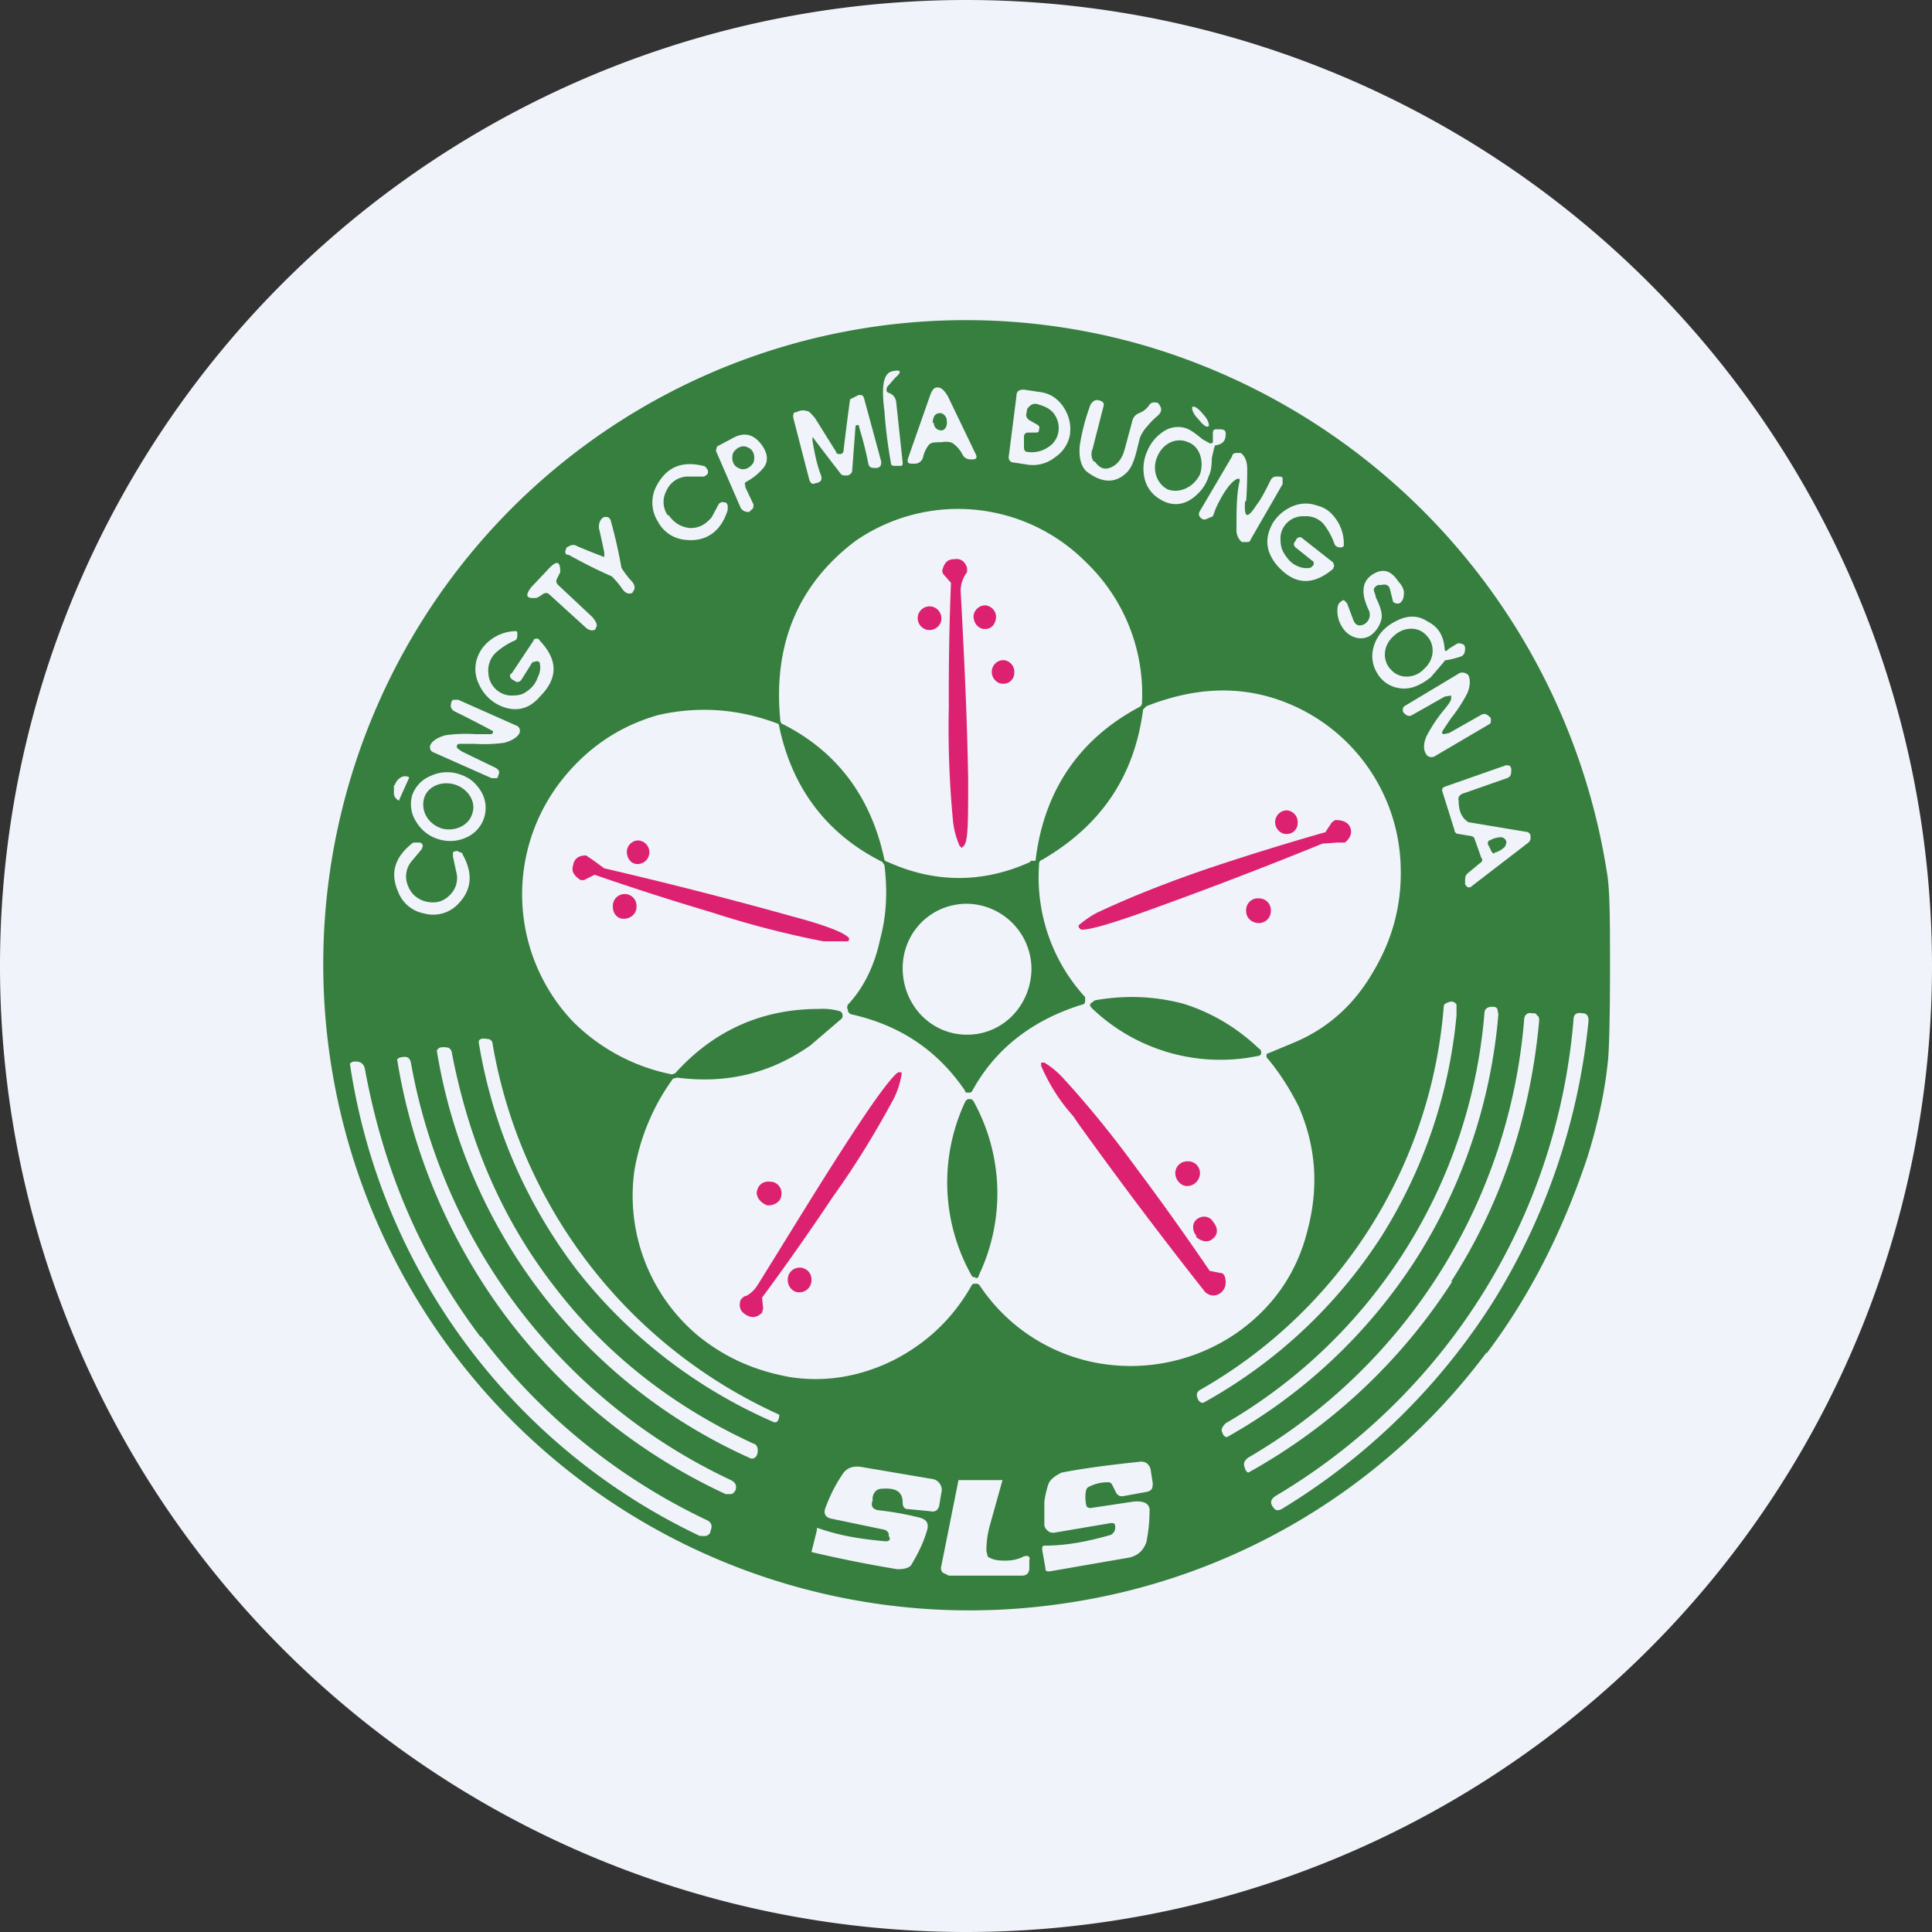 <ns0:svg xmlns:ns0="http://www.w3.org/2000/svg" width="18" height="18" viewBox="0 0 18 18"><ns0:rect x="0" y="0" width="18" height="18" fill="#333333" stroke="none"/><path xmlns="http://www.w3.org/2000/svg" fill="#F0F3FA" d="M9 18a9 9 0 0 1 0 -18a9 9 0 0 1 0 18Z" /><ns0:path d="M13.85 12.6a5.97 5.97 0 0 1-3.88 2.33 6.02 6.02 0 0 1-5.89-9.37 5.98 5.98 0 0 1 6.62-2.33 6.1 6.1 0 0 1 4.27 4.89c.03.16.03.46.03.91 0 .5-.01.78-.02.86-.03.3-.1.6-.19.89-.23.69-.54 1.3-.94 1.83Z" fill="#367F3F" /><ns0:path d="M8.28 3.66a.1.1 0 0 1 .07.09l.06.56c0 .02 0 .03-.02.03h-.06c-.02 0-.03-.01-.03-.03a4.5 4.5 0 0 1-.06-.48c-.03-.23-.01-.35.07-.37.08-.02.1 0 .03.06l-.07.08a.04.04 0 0 0-.01.03c0 .02 0 .02.02.03ZM8.74 3.61c.03 0 .06.03.09.08l.26.54c.02.04 0 .05-.03.05h-.02a.08.08 0 0 1-.07-.04.29.29 0 0 0-.08-.1c-.02-.02-.06-.03-.12-.02-.06 0-.1 0-.12.03a.29.29 0 0 0-.05.11.08.08 0 0 1-.07.06H8.5c-.04 0-.05-.01-.04-.05l.2-.57c.02-.06.04-.09.07-.09ZM9.47 3.69c0-.05.03-.06.07-.06l.13.02c.1.01.17.05.23.13.05.07.08.16.07.25v.01a.32.32 0 0 1-.14.22.33.33 0 0 1-.25.07l-.13-.02c-.04 0-.06-.03-.05-.07l.07-.55ZM7.89 4.43c-.03 0-.05 0-.06-.02a24.18 24.18 0 0 1-.26-.34v.04c.02.11.04.22.08.32.01.04 0 .06-.04.07H7.6c-.03.02-.05 0-.06-.03l-.15-.58c0-.03 0-.05.03-.05.04-.02.07-.02.1-.01.02 0 .04.03.07.06l.2.32c0 .02.02.02.04.02s.03-.02.03-.04a22.33 22.33 0 0 1 .06-.47L8 3.68c.03 0 .04 0 .05.03l.16.59c0 .03 0 .05-.04.06-.05 0-.07 0-.08-.04A3.2 3.2 0 0 0 8.01 4L8 3.96c-.02 0-.03 0-.03.02l-.03.4c0 .03-.02.04-.04.05ZM10.2 4.3c.05.07.1.08.16.05s.1-.09.12-.17l.07-.26a.1.1 0 0 1 .06-.07.2.2 0 0 0 .1-.08.05.05 0 0 1 .05-.02c.02 0 .03 0 .04.02.03.04.02.07-.01.1a.73.73 0 0 0-.1.1.34.34 0 0 0-.07.11l-.02.08c-.03.13-.06.2-.1.24-.11.11-.24.1-.38-.01-.05-.05-.07-.13-.06-.24a1.94 1.94 0 0 1 .1-.38c.02-.03.04-.05.08-.04.04.01.05.03.04.06l-.1.39c-.02.05-.01.09.01.12Z" fill="#F0F3FA" /><ns0:path d="M9.64 4.03c.03 0 .04 0 .04-.03.01-.02 0-.03-.01-.04l-.07-.04a.07.07 0 0 1-.04-.05l.01-.06c.03-.04.06-.06.11-.04.07.02.12.05.15.1s.04.1.03.16a.21.21 0 0 1-.1.14.27.27 0 0 1-.19.04c-.02 0-.03-.02-.03-.04v-.1c0-.02.01-.04.04-.04h.06Z" fill="#367F3F" /><ns0:path d="M11.16 3.9c.04.05.08.09.1.07.01 0 0-.06-.05-.11-.04-.05-.08-.08-.1-.07-.01.01 0 .06.05.11Z" fill="#F0F3FA" /><ns0:path d="M8.7 3.94c0 .04.03.07.07.07.04 0 .06-.05.05-.1 0-.03-.04-.07-.07-.06-.04 0-.06.04-.06.09Z" fill="#367F3F" /><ns0:path d="M11.3 4.12v-.09c0-.02.01-.03.03-.03h.04c.03 0 .05.01.05.04 0 .07-.03.1-.1.11l-.01.03-.02.09c0 .08-.01.13-.03.17a.38.38 0 0 1-.1.16c-.11.11-.24.13-.37.04a.3.3 0 0 1-.13-.2.4.4 0 0 1 .03-.24.4.4 0 0 1 .15-.18.24.24 0 0 1 .21-.03c.03.01.08.04.15.1l.07.04h.02l.01-.01ZM6.94 4.53l.08.17c0 .02 0 .04-.02.05l-.02.02c-.04 0-.06-.01-.08-.04l-.23-.53.01-.04.15-.08c.11-.06.2-.03.27.07.05.07.06.14.02.2a.52.52 0 0 1-.17.14c-.01.01-.02.02 0 .04Z" fill="#F0F3FA" /><ns0:path d="M10.78 4.26c-.05.12 0 .25.1.3.11.04.24-.02.3-.14.04-.12 0-.26-.11-.3-.11-.05-.24.01-.29.14ZM6.83 4.22c-.02.06 0 .12.05.14.05.03.11 0 .14-.05.02-.06 0-.12-.05-.14-.05-.03-.11 0-.14.05Z" fill="#367F3F" /><ns0:path d="M11.6 4.67c-.01.16.02.17.11.03.04-.05.08-.13.13-.23a.06.06 0 0 1 .06-.03h.01c.02 0 .04 0 .04.02v.05l-.3.52c0 .01-.01.02-.03.02h-.05a.14.14 0 0 1-.05-.11c0-.18 0-.34.03-.46 0-.02 0-.02-.02-.02-.05.02-.12.1-.2.27a5.5 5.5 0 0 1-.03.08l-.07.03h-.02c-.04-.02-.05-.05-.03-.08l.3-.51c0-.02.02-.03.04-.03h.04c.04.03.06.08.06.15a4 4 0 0 1-.01.3ZM6.23 4.8c.05.07.11.11.2.12.08 0 .14-.03.2-.1l.07-.13c.01 0 .02-.02.04-.01.02 0 .03 0 .04.03v.04c-.06.2-.2.3-.39.28a.32.32 0 0 1-.26-.17.33.33 0 0 1-.02-.32c.09-.18.23-.25.44-.2 0 0 .02 0 .03.02.02.02.02.04.01.06l-.03.02H6.4a.22.22 0 0 0-.19.13.22.22 0 0 0 .01.23ZM12.2 5.29c.02 0 .03-.02.04-.03 0-.02 0-.03-.02-.04l-.15-.12c-.02-.02-.02-.04 0-.06l.01-.02c.02-.02.04-.02.06 0l.28.22.01.03-.01.03c-.19.16-.36.15-.52-.03-.11-.13-.12-.26-.04-.4a.4.4 0 0 1 .2-.16.31.31 0 0 1 .21 0c.08.02.13.06.18.13a.4.4 0 0 1 .07.24c0 .01-.01.02-.03.02-.03 0-.05-.01-.06-.04a.65.65 0 0 0-.1-.18.22.22 0 0 0-.18-.07.21.21 0 0 0-.22.19c0 .05 0 .1.03.15.03.05.07.1.12.12a.2.2 0 0 0 .13.02ZM9.6 8.03c-.44.2-.89.2-1.33 0a.04.04 0 0 1-.03-.02c-.12-.57-.43-1-.94-1.26a.04.04 0 0 1-.03-.04c-.07-.71.17-1.27.7-1.67a1.68 1.68 0 0 1 2.15.2 1.7 1.7 0 0 1 .52 1.3c0 .03-.01.04-.03.05-.56.3-.88.78-.96 1.41 0 .02 0 .02-.02.02H9.6ZM5.9 5.52c-.04.02-.07.01-.1-.03a.83.83 0 0 0-.1-.12 4.56 4.56 0 0 1-.4-.2c-.04 0-.04-.03-.02-.07l.02-.01a.07.07 0 0 1 .08 0 6.55 6.55 0 0 0 .25.1v-.04a6.5 6.5 0 0 0-.05-.23c0-.03 0-.05.02-.08a.16.16 0 0 1 .02-.02c.04-.01.06 0 .07.03a4.6 4.6 0 0 1 .1.44.8.8 0 0 0 .1.13c.03.04.03.07 0 .1Z" fill="#F0F3FA" /><ns0:path d="m8.86 5.43-.07-.08a.05.05 0 0 1-.01-.04c.02-.07.05-.1.11-.1.06-.01.1.02.12.08v.04l-.02.03a.29.29 0 0 0-.04.14c.03.56.06 1.15.07 1.75v.07c0 .33 0 .52-.04.56l-.02.02-.02-.02a.79.79 0 0 1-.06-.22 9.1 9.1 0 0 1-.04-1.08 25.38 25.38 0 0 1 .02-1.15Z" fill="#DD2171" /><ns0:path d="M5.55 5.86c-.02.02-.06.02-.1-.02l-.33-.3c-.02-.02-.04-.02-.07 0a.2.2 0 0 1-.05.03c-.1.01-.11-.02-.05-.1a18.9 18.9 0 0 0 .17-.18c.07-.07.1-.06.1.04l-.03.06c-.01.02-.01.04.01.06l.32.3c.04.05.05.08.03.1ZM12.95 5.49c-.01-.04-.04-.05-.08-.04h-.03c-.04.02-.05.04-.03.08l.01.04c.05.1.06.16.05.2a.26.26 0 0 1-.1.15.17.17 0 0 1-.14.02.21.21 0 0 1-.12-.09.28.28 0 0 1-.05-.16c0-.05.01-.08.06-.1l.03.03.03.08.03.08c.02.05.06.06.11.03l.02-.02a.1.1 0 0 0 .01-.11c-.08-.17-.06-.29.08-.35.08-.03.14 0 .2.09.03.03.05.07.05.1 0 .05-.01.08-.04.1a.06.06 0 0 1-.04 0l-.02-.01-.03-.12Z" fill="#F0F3FA" /><ns0:path d="M9.18 5.86c.06 0 .1-.05.1-.12a.11.11 0 0 0-.1-.1.11.11 0 0 0-.11.1c0 .07.05.12.1.12ZM8.66 5.87c.06 0 .11-.05.11-.1a.11.11 0 0 0-.1-.12.11.11 0 0 0-.12.11c0 .06.05.11.11.11Z" fill="#DD2171" /><ns0:path d="M13.46 6.05c0 .02.02.02.03 0l.08-.05a.05.05 0 0 1 .05 0c.02 0 .03.02.03.04 0 .04-.01.07-.05.08a.84.84 0 0 1-.12.03c-.01 0-.02 0-.03.02l-.12.14c-.1.08-.2.12-.3.1a.28.28 0 0 1-.2-.14.3.3 0 0 1-.03-.25c.03-.1.1-.18.2-.23.11-.06.21-.06.3 0 .1.05.15.13.16.26Z" fill="#F0F3FA" /><ns0:path d="M13.27 6.23c.1-.09.1-.23.02-.31-.08-.09-.22-.08-.31.01-.1.09-.1.23-.02.31.08.09.22.08.3 0Z" fill="#367F3F" /><ns0:path d="M5.03 6.2A.03.03 0 0 0 5 6.16l-.04.01-.1.16c-.02.03-.05.03-.07.01l-.02-.01c-.02-.02-.03-.04 0-.06l.2-.3c0-.01.01-.02.03-.02.01 0 .02 0 .03.02.17.18.17.35 0 .52-.11.13-.25.15-.4.07a.4.4 0 0 1-.17-.19.32.32 0 0 1-.02-.22.35.35 0 0 1 .12-.18.4.4 0 0 1 .24-.09c.01 0 .02 0 .02.02 0 .04 0 .06-.03.07a.65.65 0 0 0-.18.12.23.23 0 0 0-.06.18.22.22 0 0 0 .2.21c.06 0 .11 0 .16-.04a.25.25 0 0 0 .1-.13.2.2 0 0 0 .02-.13Z" fill="#F0F3FA" /><ns0:path d="M9.35 6.37c.06 0 .1-.05.1-.1a.11.11 0 0 0-.1-.12.11.11 0 0 0-.11.11c0 .06.05.11.1.11Z" fill="#DD2171" /><ns0:path d="M13.44 6.63c.05-.06.08-.1.08-.12v-.03l-.06.01-.3.17c-.03.02-.06.01-.09-.03v-.02c0-.02.01-.03.03-.04l.5-.3c.03-.01.06 0 .08.02.02.04.02.1-.01.17a1.4 1.4 0 0 1-.15.23l-.08.12c-.01.02 0 .03.01.03l.05-.01.3-.17c.04-.02.06 0 .09.03v.02c0 .02 0 .03-.02.04l-.51.3c-.03.01-.06 0-.07-.02-.03-.04-.03-.1 0-.17a1.38 1.38 0 0 1 .15-.23ZM11.8 9.83v.02c.12.14.22.3.3.46.16.37.19.75.08 1.16-.1.4-.33.72-.66.95a1.74 1.74 0 0 1-1.29.28 1.68 1.68 0 0 1-1.1-.72.04.04 0 0 0-.04-.02c-.02 0-.03 0-.04.02-.17.3-.41.53-.72.69-.32.16-.65.21-.97.16-.33-.06-.6-.18-.85-.38a1.7 1.7 0 0 1-.6-1.54c.05-.3.17-.6.36-.86l.04-.01c.46.06.87-.04 1.24-.3l.28-.24a.04.04 0 0 0 .02-.04.04.04 0 0 0-.03-.04.57.57 0 0 0-.19-.02c-.53 0-.98.2-1.34.6l-.03.01a1.8 1.8 0 0 1-.92-.49 1.72 1.72 0 0 1-.1-2.26c.24-.3.54-.5.9-.6.36-.08.73-.06 1.1.08.01 0 .02.01.02.03.12.57.44 1 .96 1.26l.02.03c.03.24.02.47-.04.69-.05.24-.15.45-.3.61a.05.05 0 0 0 0 .05c0 .02.01.03.03.04.45.1.8.33 1.06.71 0 .02.02.02.03.02.02 0 .03 0 .04-.02.22-.4.57-.66 1.02-.8.02 0 .03-.02.03-.03v-.04a1.65 1.65 0 0 1-.43-1.22c0-.03 0-.05.03-.06.55-.32.86-.78.94-1.4l.03-.03c.43-.17.85-.2 1.26-.05a1.69 1.69 0 0 1 1.11 1.55c.01.36-.08.68-.26.98-.18.31-.43.53-.75.66l-.24.1ZM4.43 6.84h.14c.02 0 .03-.02.02-.03a10.46 10.46 0 0 0-.35-.18c-.04-.02-.05-.05-.03-.1l.01-.01h.05l.54.24c.03.01.04.04.03.07-.02.04-.07.07-.14.09a1.38 1.38 0 0 1-.28.01h-.14c-.02 0-.03.02-.02.04L4.3 7l.31.15c.04.02.05.04.03.08 0 .01 0 .02-.02.02h-.04l-.54-.24C4.01 7 4 6.97 4.01 6.94c.02-.04.07-.07.14-.09a1.37 1.37 0 0 1 .28-.01ZM13.59 7.46c0 .1.03.16.09.2l.18.03.36.06c.02 0 .04.02.04.04 0 .03 0 .04-.02.06l-.52.4c-.03.03-.05.02-.07-.01v-.02c0-.04 0-.06.02-.08l.12-.1a.03.03 0 0 0 .01-.05l-.06-.17a.04.04 0 0 0-.03-.03l-.12-.02a.04.04 0 0 1-.04-.04l-.11-.35c-.01-.03 0-.04.02-.05l.57-.2c.03 0 .04 0 .05.03v.02c0 .04-.01.06-.04.07l-.4.14c-.04.01-.06.04-.05.07ZM4.51 7.62a.3.3 0 0 1-.16.18.36.36 0 0 1-.26.02.36.36 0 0 1-.21-.16.3.3 0 0 1-.04-.25.3.3 0 0 1 .17-.18.36.36 0 0 1 .26-.02c.1.03.16.08.21.16a.3.3 0 0 1 .03.25ZM3.72 7.46a.08.08 0 0 1-.05-.06v-.08l.01-.01a.12.12 0 0 1 .06-.07.08.08 0 0 1 .07 0v.01l-.09.2Z" fill="#F0F3FA" /><ns0:path d="M4.12 7.72c.12.03.25-.03.28-.14.04-.11-.04-.23-.16-.27-.13-.04-.26.02-.29.13-.03.12.04.24.17.28Z" fill="#367F3F" /><ns0:path d="M11.99 7.77c.06 0 .1-.05.1-.1a.11.11 0 0 0-.1-.12.11.11 0 0 0-.11.11c0 .06.05.11.1.11ZM12.35 7.75l.06-.09.03-.02c.07 0 .12.02.14.07.02.05 0 .1-.05.14a2.81 2.81 0 0 1-.07 0l-.14.01a41.4 41.4 0 0 1-1.7.65c-.31.11-.5.16-.55.15l-.02-.02v-.02c.06-.05.13-.1.2-.13.3-.14.63-.27 1.01-.4a24.9 24.9 0 0 1 1.1-.34Z" fill="#DD2171" /><ns0:path d="m13.86 7.86.01-.03h.01a.23.23 0 0 1 .1-.03c.02 0 .04.01.05.03.01.02 0 .04-.01.06a.23.23 0 0 1-.08.05h-.01c-.01.02-.02.01-.03 0l-.04-.08Z" fill="#367F3F" /><ns0:path d="M5.94 8.05a.11.11 0 0 0 0-.22.11.11 0 0 0-.1.1c0 .07.04.12.1.12Z" fill="#DD2171" /><ns0:path d="M3.95 8.51a.32.32 0 0 1-.24-.2c-.08-.18-.03-.33.14-.46h.04c.03 0 .04 0 .05.03l-.01.03-.1.12a.22.22 0 0 0-.03.22c.03.08.09.13.17.15.09.02.16 0 .22-.06a.22.22 0 0 0 .06-.22l-.03-.14v-.04c.02-.01.04-.02.06 0 .02 0 .03.01.03.02.1.18.09.34-.06.48a.32.32 0 0 1-.3.07Z" fill="#F0F3FA" /><ns0:path d="m5.54 8.15-.1.05h-.03c-.06-.04-.09-.08-.07-.14.01-.06.05-.09.12-.09a4.46 4.46 0 0 1 .06.04l.11.08a41.07 41.07 0 0 1 1.76.45c.3.08.48.15.52.2v.02l-.01.01h-.23a8.85 8.85 0 0 1-1.04-.27 24.65 24.65 0 0 1-1.09-.35ZM5.81 8.56c.07 0 .12-.05.12-.11a.11.11 0 0 0-.12-.12.11.11 0 0 0-.1.12c0 .06.04.11.1.11ZM11.73 8.6c.06 0 .11-.05.11-.11a.11.11 0 0 0-.11-.12.11.11 0 0 0-.12.12c0 .06.05.11.12.11Z" fill="#DD2171" /><ns0:path d="M9.01 9.64c.34 0 .6-.28.6-.62a.61.61 0 0 0-.6-.6c-.34 0-.6.27-.6.6 0 .34.26.62.6.62Z" fill="#F0F3FA" /><ns0:path d="M11.02 9.35c.26.08.5.22.71.42.02.01.02.03.02.04 0 .02-.02.03-.04.03a1.73 1.73 0 0 1-1.53-.44c-.02-.02-.03-.03-.02-.05l.04-.03c.28-.05.55-.04.82.03Z" fill="#367F3F" /><ns0:path d="M12.87 11.52a4.64 4.64 0 0 1-1.66 1.55c-.03 0-.05-.02-.06-.07 0-.02.01-.04.03-.05a4.52 4.52 0 0 0 2.27-3.56c0-.03.01-.04.04-.05.04-.02.07 0 .08.02v.1a4.67 4.67 0 0 1-.7 2.06Z" fill="#F0F3FA" /><ns0:path d="M13.2 11.72a4.99 4.99 0 0 1-1.77 1.67.05.05 0 0 1-.04-.04c-.02-.03 0-.06.03-.09a4.88 4.88 0 0 0 2.41-3.82c0-.04.03-.06.07-.06.02 0 .04 0 .05.02l.01.05a5.04 5.04 0 0 1-.76 2.27Z" fill="#F0F3FA" /><ns0:path d="M13.53 11.94a5.33 5.33 0 0 1-1.9 1.78.05.05 0 0 1-.03-.04c-.02-.04-.01-.07.03-.1A5.21 5.21 0 0 0 14.2 9.5c0-.04.03-.07.07-.06.03 0 .04 0 .05.02.02.01.02.03.02.05-.08.88-.35 1.7-.82 2.43Z" fill="#F0F3FA" /><ns0:path d="M13.91 12.13a6.04 6.04 0 0 1-1.97 1.93c-.04.02-.06.01-.08-.02-.03-.04-.02-.07.02-.1a5.7 5.7 0 0 0 2.78-4.44c0-.05.03-.07.08-.06.04 0 .06.02.06.07a6.09 6.09 0 0 1-.89 2.62ZM5.38 11.84a4.76 4.76 0 0 1-.92-2.13c0-.03.03-.04.08-.03.03 0 .05.02.05.05a4.65 4.65 0 0 0 2.67 3.45c0 .05-.02.08-.05.07a4.72 4.72 0 0 1-1.83-1.41Z" fill="#F0F3FA" /><ns0:path d="M5.16 11.98c.48.63 1.1 1.12 1.86 1.47.02 0 .04.03.04.06 0 .05-.02.08-.06.08a5.04 5.04 0 0 1-2.93-3.8c.01-.03.04-.04.1-.03.02 0 .04.03.04.05.16.83.47 1.55.95 2.17Z" fill="#F0F3FA" /><ns0:path d="M4.74 12.3A5.45 5.45 0 0 1 3.7 9.87a.06.06 0 0 1 .04-.02c.05-.01.08 0 .09.06a5.33 5.33 0 0 0 2.98 3.88c.04.02.06.05.04.1-.01.01-.02.03-.04.03h-.05a5.4 5.4 0 0 1-2.02-1.62Z" fill="#F0F3FA" /><ns0:path d="M4.48 12.45a5.7 5.7 0 0 0 2.1 1.71c.05.02.06.06.04.1 0 .03-.02.04-.04.05h-.06a5.81 5.81 0 0 1-3.26-4.4.06.06 0 0 1 .05-.02c.05 0 .08.02.09.07.17.93.52 1.76 1.08 2.5Z" fill="#F0F3FA" /><ns0:path d="m11.27 11.84.1.02c.02 0 .03.01.04.03.02.06.01.11-.03.15-.05.04-.1.04-.15 0a42.58 42.58 0 0 1-1.19-1.58L10 10.4a1.7 1.7 0 0 1-.3-.47V9.9h.03a.8.8 0 0 1 .18.15c.22.24.45.52.69.85a25.37 25.37 0 0 1 .67.94ZM7.1 12.09l.01.1-.01.04c-.05.05-.1.05-.15.02-.05-.03-.07-.07-.05-.14l.03-.03.03-.01a.29.29 0 0 0 .1-.1c.3-.48.6-.98.93-1.48l.04-.06c.18-.27.3-.42.34-.44h.03v.02a.8.8 0 0 1-.07.22c-.15.28-.34.6-.57.92a24.51 24.51 0 0 1-.66.94Z" fill="#DD2171" /><ns0:path d="M9.09 11.9c-.02 0-.03 0-.04-.02a1.77 1.77 0 0 1-.06-1.61c.01-.02.02-.03.04-.03.01 0 .03 0 .04.02a1.77 1.77 0 0 1 .05 1.62c0 .02-.02.03-.03.03Z" fill="#367F3F" /><ns0:path d="M11.06 11.05c.07 0 .12-.06.12-.12a.11.11 0 0 0-.12-.11.11.11 0 0 0-.11.11c0 .06.05.12.11.12ZM7.16 11.23c.06 0 .12-.04.12-.1.01-.06-.04-.12-.1-.12-.07-.01-.12.03-.13.1 0 .05.04.1.1.12ZM11.14 11.52c.05.05.12.06.16.02.05-.04.05-.1 0-.16-.03-.05-.1-.06-.15-.02-.04.03-.05.1 0 .16ZM7.45 12.04c.06 0 .11-.05.11-.11a.11.11 0 0 0-.11-.12.11.11 0 0 0-.11.12c0 .06.05.11.1.11Z" fill="#DD2171" /><ns0:path d="M10.12 14.02c0 .02.02.03.04.03l.4-.06c.1-.01.16.02.15.1a1.44 1.44 0 0 1-.03.28c-.03.08-.08.12-.15.14l-.75.13c-.03 0-.04 0-.04-.03l-.03-.17c0-.03 0-.04.03-.04.2 0 .4-.04.61-.1.03-.02.04-.04.04-.07v-.01c0-.03-.02-.03-.04-.03l-.53.09c-.02 0-.04 0-.06-.02a.08.08 0 0 1-.03-.05v-.22a.93.93 0 0 1 .04-.17c.02-.04.06-.07.12-.1.1-.02.33-.06.72-.1a.1.1 0 0 1 .07.01.1.1 0 0 1 .04.06l.02.13c0 .05-.01.07-.06.08l-.22.04c-.02 0-.04 0-.06-.03l-.04-.08a.04.04 0 0 0-.04-.02.37.37 0 0 0-.17.04.05.05 0 0 0-.03.03.32.32 0 0 0 0 .14ZM8.28 14.3v-.01a.06.06 0 0 0-.05-.04l-.48-.1c-.06-.01-.08-.05-.06-.1.04-.11.09-.21.15-.3.04-.07.1-.1.2-.08l.65.11a.1.1 0 0 1 .07.05.1.1 0 0 1 .01.08l-.02.12c-.01.04-.04.06-.08.05l-.21-.02c-.04 0-.05-.03-.05-.06 0-.1-.06-.14-.19-.13-.05 0-.08.03-.09.08v.03c-.02.05 0 .08.05.09a2.79 2.79 0 0 1 .39.07c.07.02.09.06.06.14-.03.1-.08.2-.14.3-.02.03-.07.04-.13.04a12.04 12.04 0 0 1-.8-.16l.05-.2c0-.02 0-.03.02-.02.2.07.4.1.62.12.04 0 .05-.02.03-.05ZM9.2 14.5c.04.03.09.04.16.04s.12-.01.18-.04c.04-.01.06 0 .05.04v.07c0 .04-.02.07-.07.07h-.68l-.06-.03a.07.07 0 0 1-.01-.06l.16-.8H9.34l-.12.43a.88.88 0 0 0-.03.23l.01.04Z" fill="#F0F3FA" /></ns0:svg>